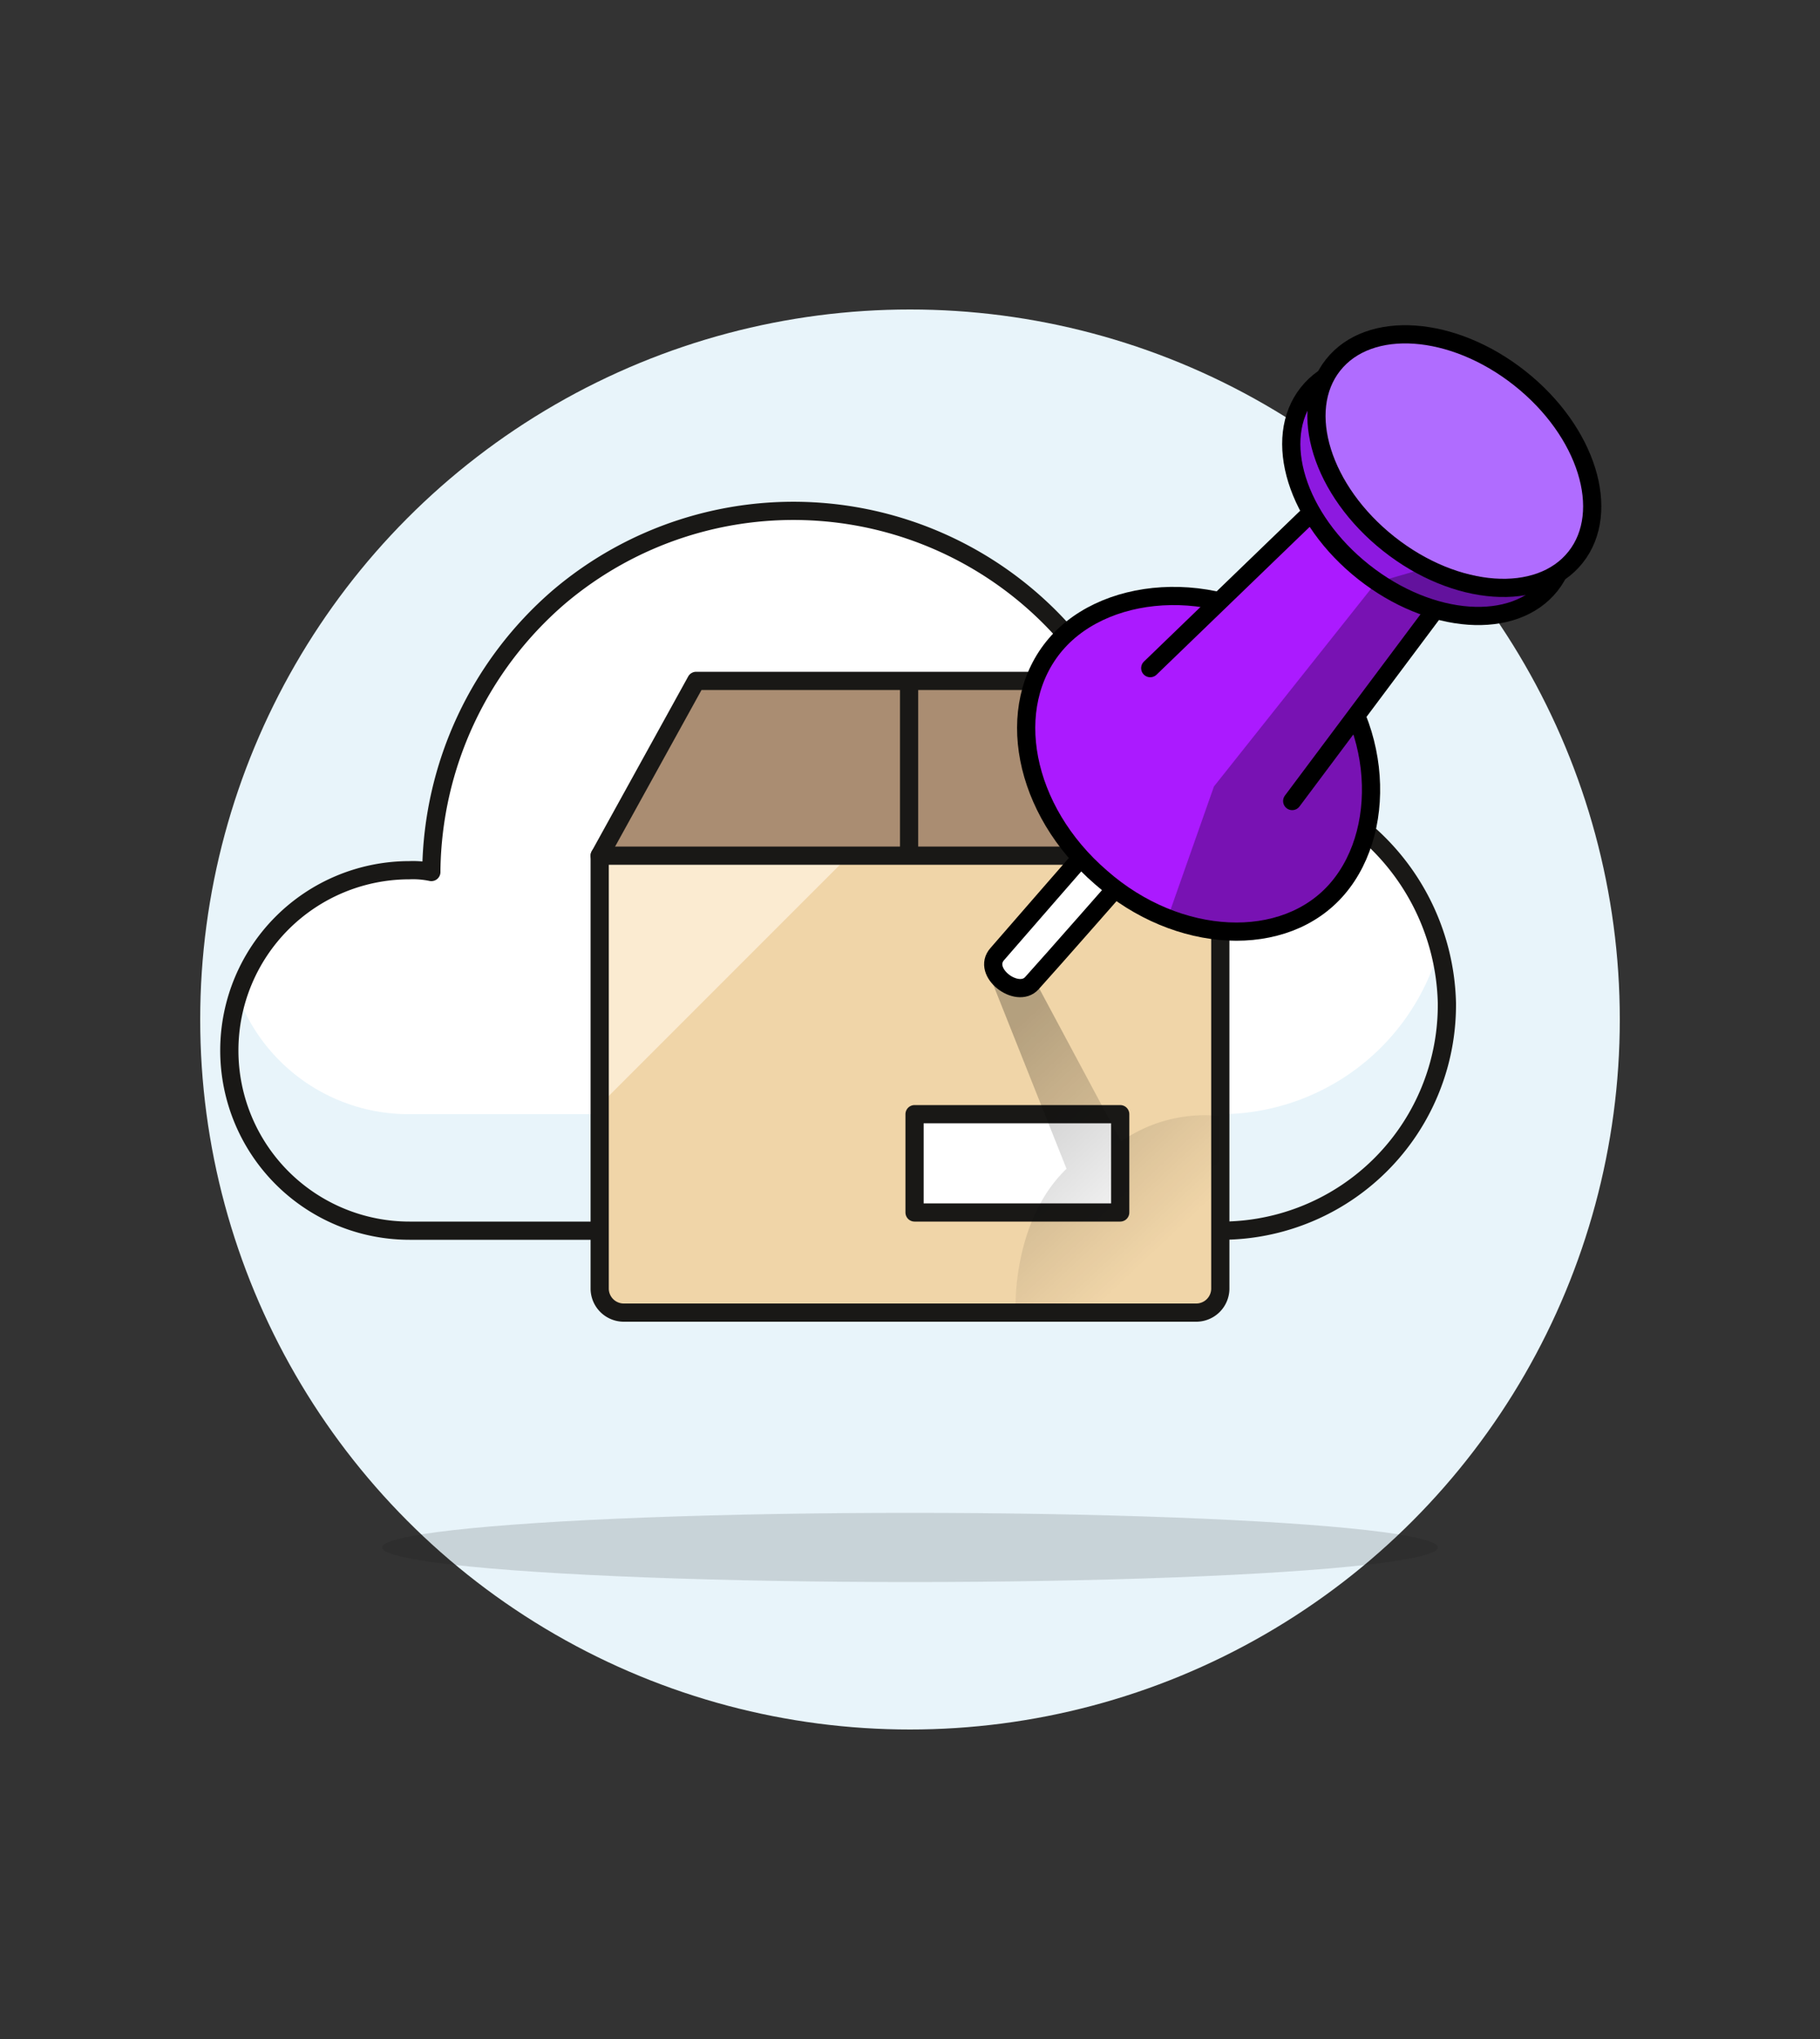 <svg xmlns="http://www.w3.org/2000/svg" xmlns:xlink="http://www.w3.org/1999/xlink" viewBox="0 0 100 112">
  <rect x="0" y="0" width="100" height="112" fill="#333333" stroke="none"/>
  <defs>
    <style>
      .a {
        fill: #e8f4fa;
      }

      .b {
        fill: #191816;
        opacity: 0.15;
      }

      .b, .g, .i, .p {
        isolation: isolate;
      }

      .c, .h, .j {
        fill: #fff;
      }

      .d, .m {
        fill: none;
      }

      .d, .h {
        stroke: #191816;
        stroke-linejoin: round;
      }

      .d, .h, .m {
        stroke-linecap: round;
      }

      .e {
        fill: #aa8d72;
      }

      .f {
        fill: #f0d5a8;
      }

      .g {
        fill: #fff5e3;
        opacity: 0.7;
      }

      .i {
        opacity: 0.25;
        fill: url(#a);
      }

      .j, .k, .m, .n, .o {
        stroke: #000;
      }

      .k, .l {
        fill: #ab1aff;
      }

      .n {
        fill: #8d19e0;
      }

      .o {
        fill: #b06cff;
      }

      .p {
        opacity: 0.3;
      }
    </style>
    <linearGradient id="a" x1="98.459" y1="58.093" x2="97.985" y2="58.833" gradientTransform="matrix(12.9, 0, 0, -19, -1207.4, 1173.3)" gradientUnits="userSpaceOnUse">
      <stop offset="0.001" stop-opacity="0"/>
      <stop offset="1"/>
    </linearGradient>
  </defs>
  <title>Artboard 1</title>
  <circle class="a" cx="50" cy="56" r="39"/>
  <ellipse class="b" cx="50" cy="85" rx="29" ry="1.9"/>
  <g>
    <path class="c" d="M74.3,45.1A9.832,9.832,0,0,0,58.7,35a19.912,19.912,0,0,0-28-2.2,20.148,20.148,0,0,0-7,15v.1a4.869,4.869,0,0,0-1.2-.1,9.9,9.9,0,0,0,0,19.8H67.1A12.398,12.398,0,0,0,79.5,55.2v-.1A12.793,12.793,0,0,0,74.3,45.1Z"/>
    <path class="a" d="M67.1,61.2H22.4A10.013,10.013,0,0,1,13,54.5a8.591,8.591,0,0,0-.5,3.2,9.902,9.902,0,0,0,9.8,9.9H67.1A12.398,12.398,0,0,0,79.5,55.2h0a11.235,11.235,0,0,0-.4-3.2A12.512,12.512,0,0,1,67.1,61.2Z"/>
    <path class="d" d="M74.3,45.1A9.832,9.832,0,0,0,58.7,35a19.912,19.912,0,0,0-28-2.2,20.148,20.148,0,0,0-7,15v.1a4.869,4.869,0,0,0-1.2-.1,9.9,9.9,0,0,0,0,19.8H67.1A12.398,12.398,0,0,0,79.5,55.2v-.1A12.793,12.793,0,0,0,74.3,45.1Z"/>
  </g>
  <g>
    <polygon class="e" points="33.15 46.9 38.15 37.4 61.65 37.4 67.05 47.1 33.15 46.9"/>
    <path class="f" d="M34.25,46.7h31.4a1.324,1.324,0,0,1,1.3,1.3V70.8a1.324,1.324,0,0,1-1.3,1.3H34.25a1.324,1.324,0,0,1-1.3-1.3V48A1.324,1.324,0,0,1,34.25,46.7Z"/>
    <path class="g" d="M32.95,60.7l14-14H34.65a1.752,1.752,0,0,0-1.7,1.7Z"/>
    <path class="d" d="M61.75,37.4l5.3,9.7V70.8a1.324,1.324,0,0,1-1.3,1.3H34.25a1.324,1.324,0,0,1-1.3-1.3V47l5.3-9.6Z"/>
    <rect class="h" x="50.25" y="61.2" width="11.3" height="5.4"/>
    <line class="d" x1="32.95" y1="47" x2="66.95" y2="47"/>
    <line class="d" x1="49.95" y1="37.5" x2="49.95" y2="46.9"/>
  </g>
  <path class="i" d="M67,71V61.3a8.028,8.028,0,0,0-5.4,1.4l-5.3-9.9s-2.1.3-2.2.1l4.5,11.3c-2.5,2.4-2.8,6.2-2.8,7.5l9.8.1Z"/>
  <g>
    <path class="j" d="M60.2,46.2s-4.8,5.5-5.4,6.2c-.9,1,1.1,2.5,1.9,1.6,1-1.1,5.3-6,5.3-6Z"/>
    <path class="k" d="M73.5,48.8c-2.9,3.4-8.8,3.1-13-.6-4.3-3.7-5.4-9.4-2.5-12.8s9.4-3.7,13.7,0C75.9,39,76.4,45.4,73.5,48.8Z"/>
    <polygon class="l" points="61.2 38.7 74.9 25.5 81 30.7 69.3 46.1 61.2 38.7"/>
    <line class="m" x1="74.7" y1="25.6" x2="63.2" y2="36.7"/>
    <line class="m" x1="80.8" y1="30.9" x2="71" y2="44"/>
    <ellipse class="n" cx="78.525" cy="26.87" rx="5.8" ry="8.5" transform="translate(8.722 71.767) rotate(-51.639)"/>
    <ellipse class="o" cx="79.909" cy="25.328" rx="5.8" ry="8.5" transform="translate(10.456 72.267) rotate(-51.639)"/>
    <path class="p" d="M75.6,32,66.7,43.2l-2.5,7.1s7.2,2.8,10.2-3a8.53,8.53,0,0,0,0-8.2l4.2-5.6,4.8-.1.7-1.1-5.4-1.2Z"/>
  </g>
</svg>
